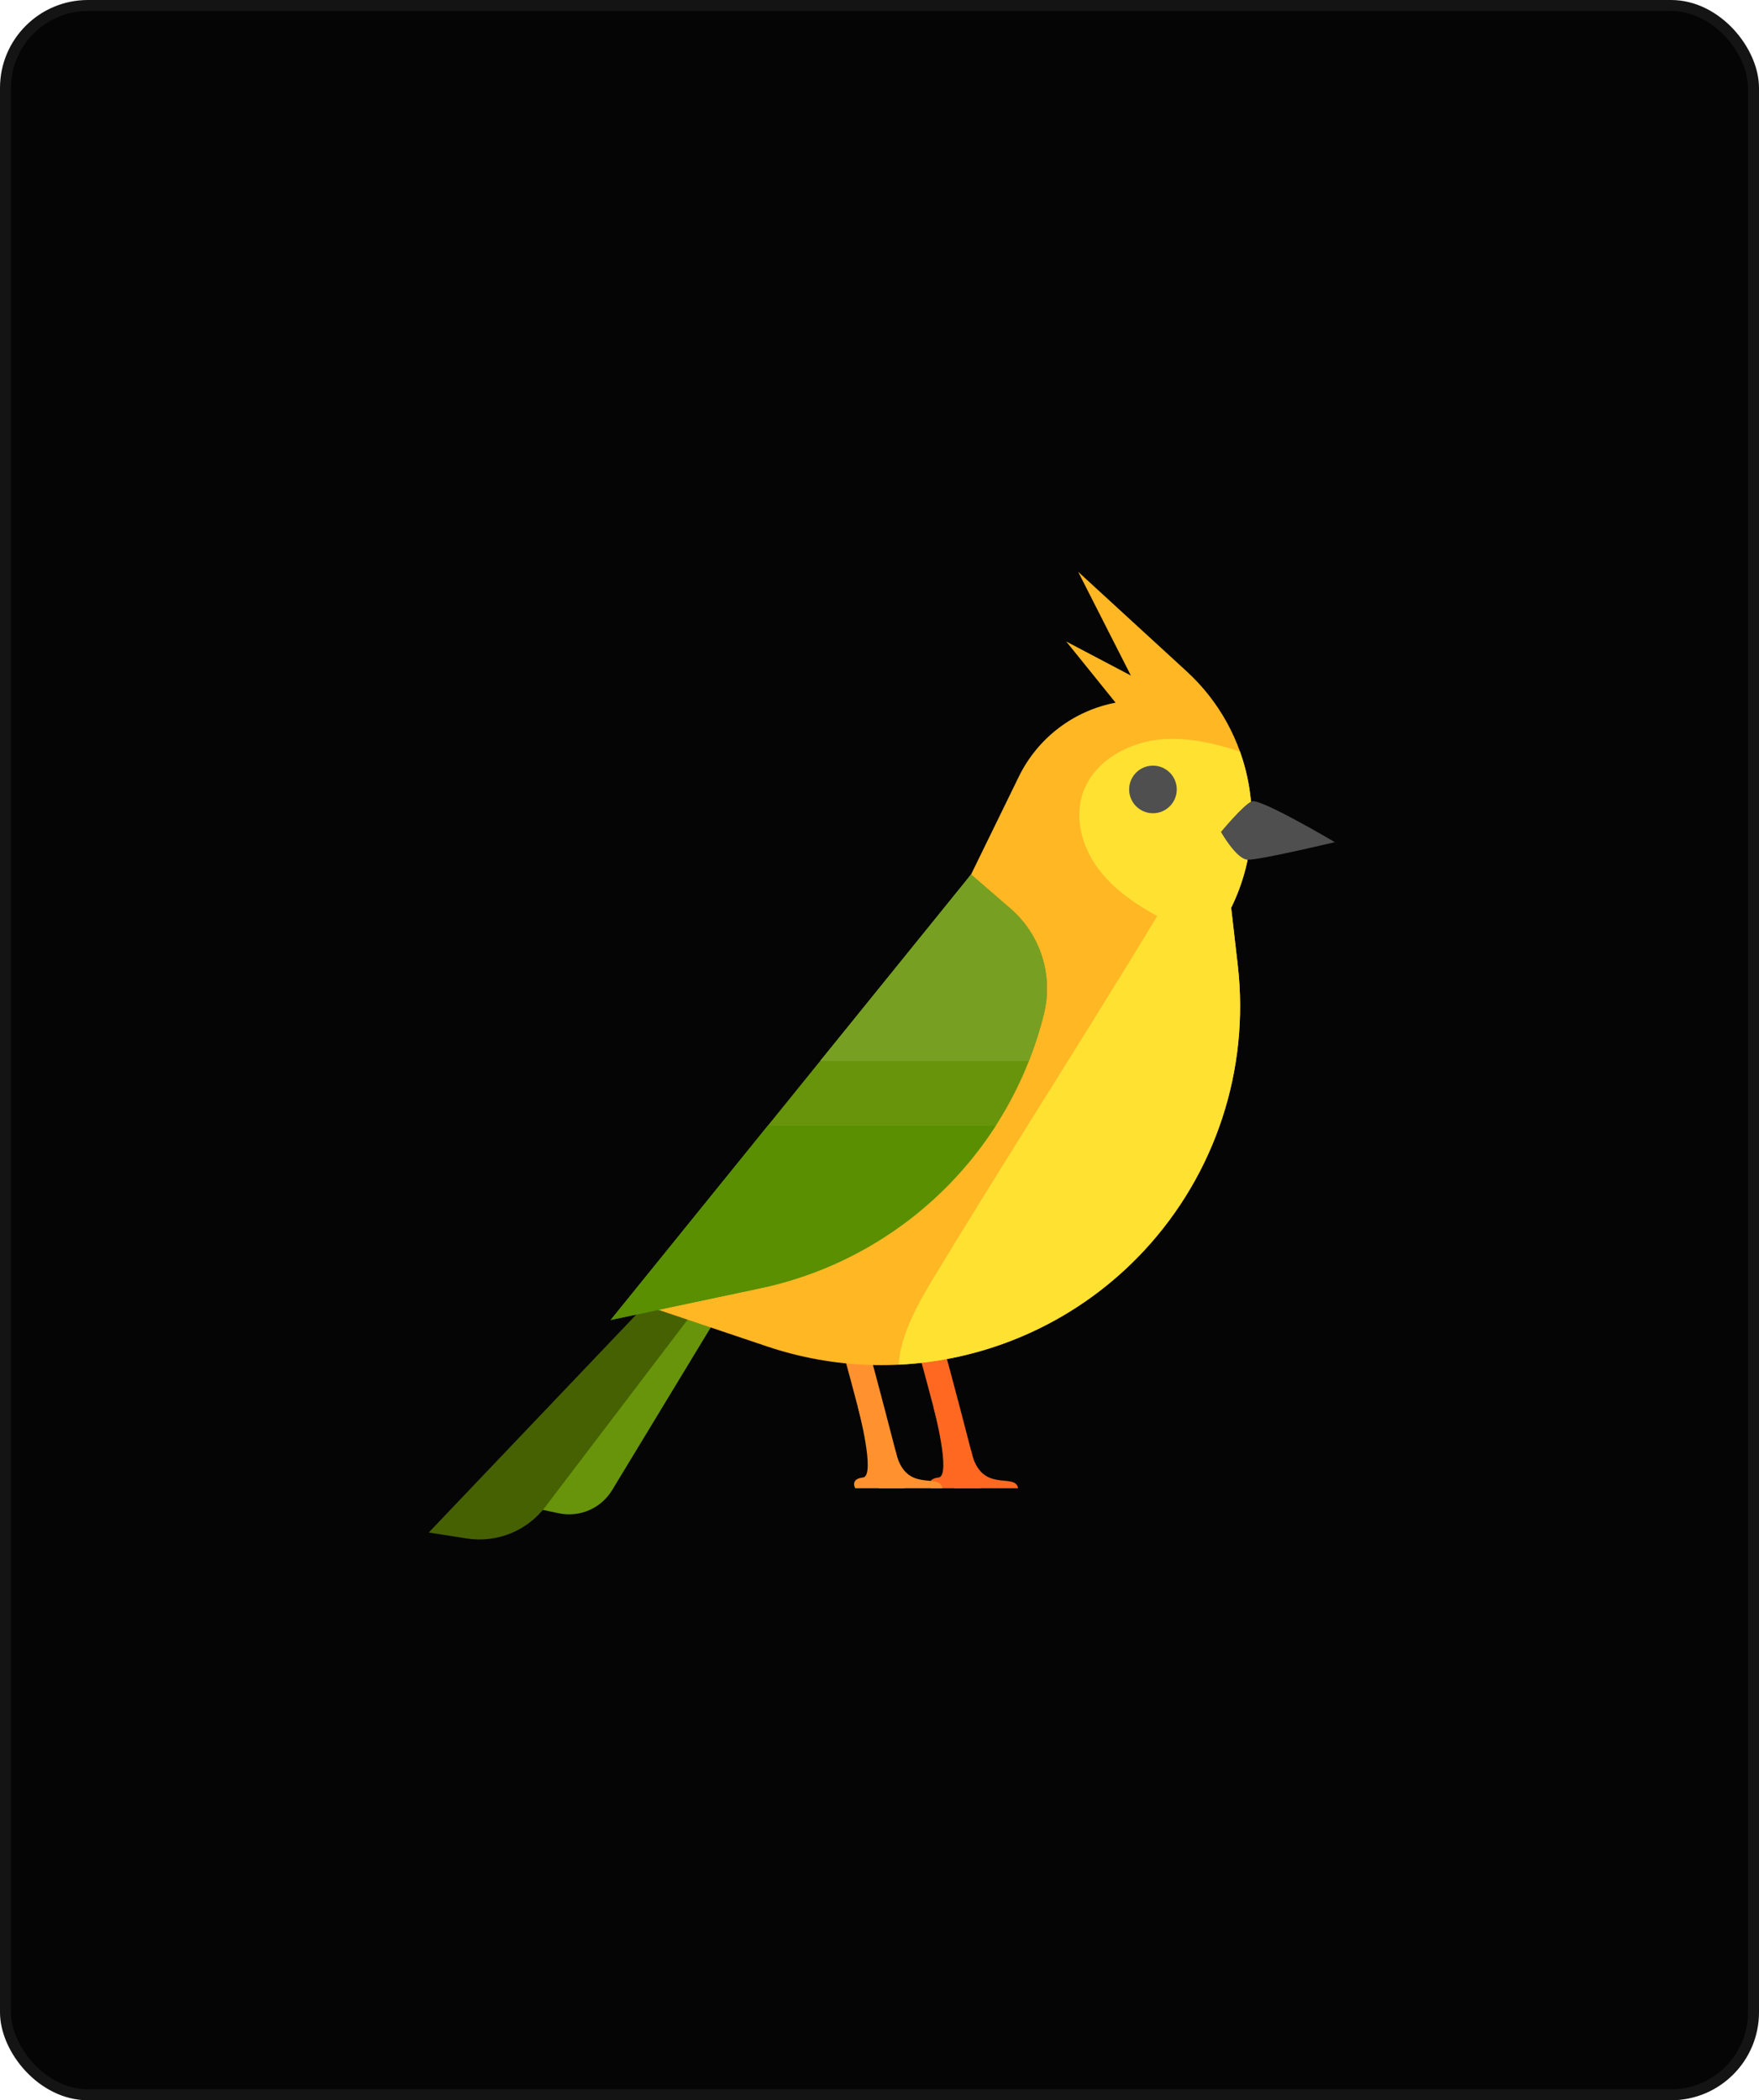 <svg width="160" height="191" viewBox="0 0 160 191" fill="none" xmlns="http://www.w3.org/2000/svg">
<g id="Frame 103">
<rect x="0.5" y="0.5" width="159" height="190" rx="7.5" fill="#050505"/>
<rect x="0.5" y="0.5" width="159" height="190" rx="7.5" stroke="#141414"/>
<g id="Group">
<g id="Group_2">
<g id="Group_3">
<path id="Vector" d="M89.198 135.341C88.945 134.325 88.657 133.191 88.327 131.906C86.996 126.722 85.585 121.553 85.571 121.501L83.409 122.382C84.592 126.715 85.817 131.36 86.811 135.341H89.198Z" fill="#FF6821"/>
</g>
<path id="Vector_2" d="M88.327 131.906C89.198 135.962 92.341 133.832 92.606 135.341H84.665C84.665 135.341 84.177 134.498 85.374 134.364C86.573 134.231 84.899 127.928 84.899 127.928" fill="#FF6821"/>
<g id="Group_4">
<path id="Vector_3" d="M82.321 135.341C82.068 134.325 81.781 133.191 81.451 131.906C80.12 126.722 78.709 121.553 78.695 121.501L76.533 122.382C77.716 126.715 78.94 131.36 79.935 135.341H82.321Z" fill="#FF922E"/>
</g>
<path id="Vector_4" d="M81.451 131.906C82.321 135.962 85.464 133.832 85.73 135.341H77.788C77.788 135.341 77.3 134.498 78.498 134.364C79.696 134.231 78.023 127.928 78.023 127.928" fill="#FF922E"/>
</g>
<g id="Group_5">
<g id="Group_6">
<path id="Vector_5" d="M64.806 116.679L48.123 137.048L50.828 137.618C52.728 138.017 54.673 137.174 55.68 135.514L65.906 118.647L64.806 116.679Z" fill="#68940B"/>
</g>
<g id="Group_7">
<g id="Group_8">
<path id="Vector_6" d="M60.26 117.046L39 139.367L42.452 139.909C45.183 140.338 47.93 139.232 49.604 137.031L63.587 118.646L60.26 117.046Z" fill="#466102"/>
</g>
</g>
<g id="Group_9">
<g id="Group_10">
<path id="Vector_7" d="M58.948 118.801L88.328 79.525L92.675 70.624C94.385 67.122 97.644 64.632 101.472 63.901L96.988 58.34L102.863 61.433L98.07 52L107.949 61.062C113.917 66.537 115.561 75.29 111.987 82.558L112.587 87.78C113.678 97.26 110.564 106.743 104.066 113.733C95.332 123.125 81.907 126.532 69.752 122.439L58.948 118.801Z" fill="#FFB724"/>
</g>
</g>
<path id="Vector_8" d="M112.79 68.348C110.546 67.623 108.252 67.075 105.916 67.214C102.728 67.403 99.41 69.207 98.451 72.253C97.744 74.494 98.444 77.006 99.827 78.906C101.21 80.806 103.201 82.174 105.26 83.309C98.667 94.215 91.447 105.415 84.854 116.321C83.407 118.714 81.922 121.412 81.737 124.103C90.097 123.699 98.157 120.089 104.067 113.732C110.565 106.743 113.679 97.26 112.588 87.779L111.987 82.557C114.222 78.014 114.417 72.889 112.79 68.348Z" fill="#FFE132"/>
<g id="Group_11">
<g id="Group_12">
<path id="Vector_9" d="M88.328 79.525L55.546 120.039L69.15 117.158C81.824 114.475 91.848 104.782 94.956 92.205C95.823 88.694 94.647 84.993 91.912 82.626L88.328 79.525Z" fill="#68940B"/>
</g>
</g>
<g id="Group_13">
<g id="Group_14">
<path id="Vector_10" d="M93.588 96.483C94.132 95.1 94.592 93.673 94.956 92.205C95.823 88.694 94.647 84.993 91.912 82.626L88.328 79.525L74.606 96.483H93.588Z" fill="#77A023"/>
<path id="Vector_11" d="M69.837 102.377L55.546 120.039L69.15 117.158C78.125 115.258 85.77 109.842 90.572 102.377H69.837Z" fill="#598F00"/>
</g>
</g>
<g id="Group_15">
<path id="Vector_12" d="M107.039 71.793C107.039 72.988 106.069 73.957 104.873 73.957C103.678 73.957 102.708 72.988 102.708 71.793C102.708 70.597 103.678 69.628 104.873 69.628C106.069 69.628 107.039 70.597 107.039 71.793Z" fill="#4F4F4F"/>
</g>
<g id="Group_16">
<path id="Vector_13" d="M111.059 75.658C111.059 75.658 113.106 73.184 113.861 72.875C114.616 72.565 121.419 76.586 121.419 76.586C121.419 76.586 114.518 78.234 113.484 78.183C112.451 78.133 111.059 75.658 111.059 75.658Z" fill="#4F4F4F"/>
</g>
</g>
</g>
</g>
</svg>
